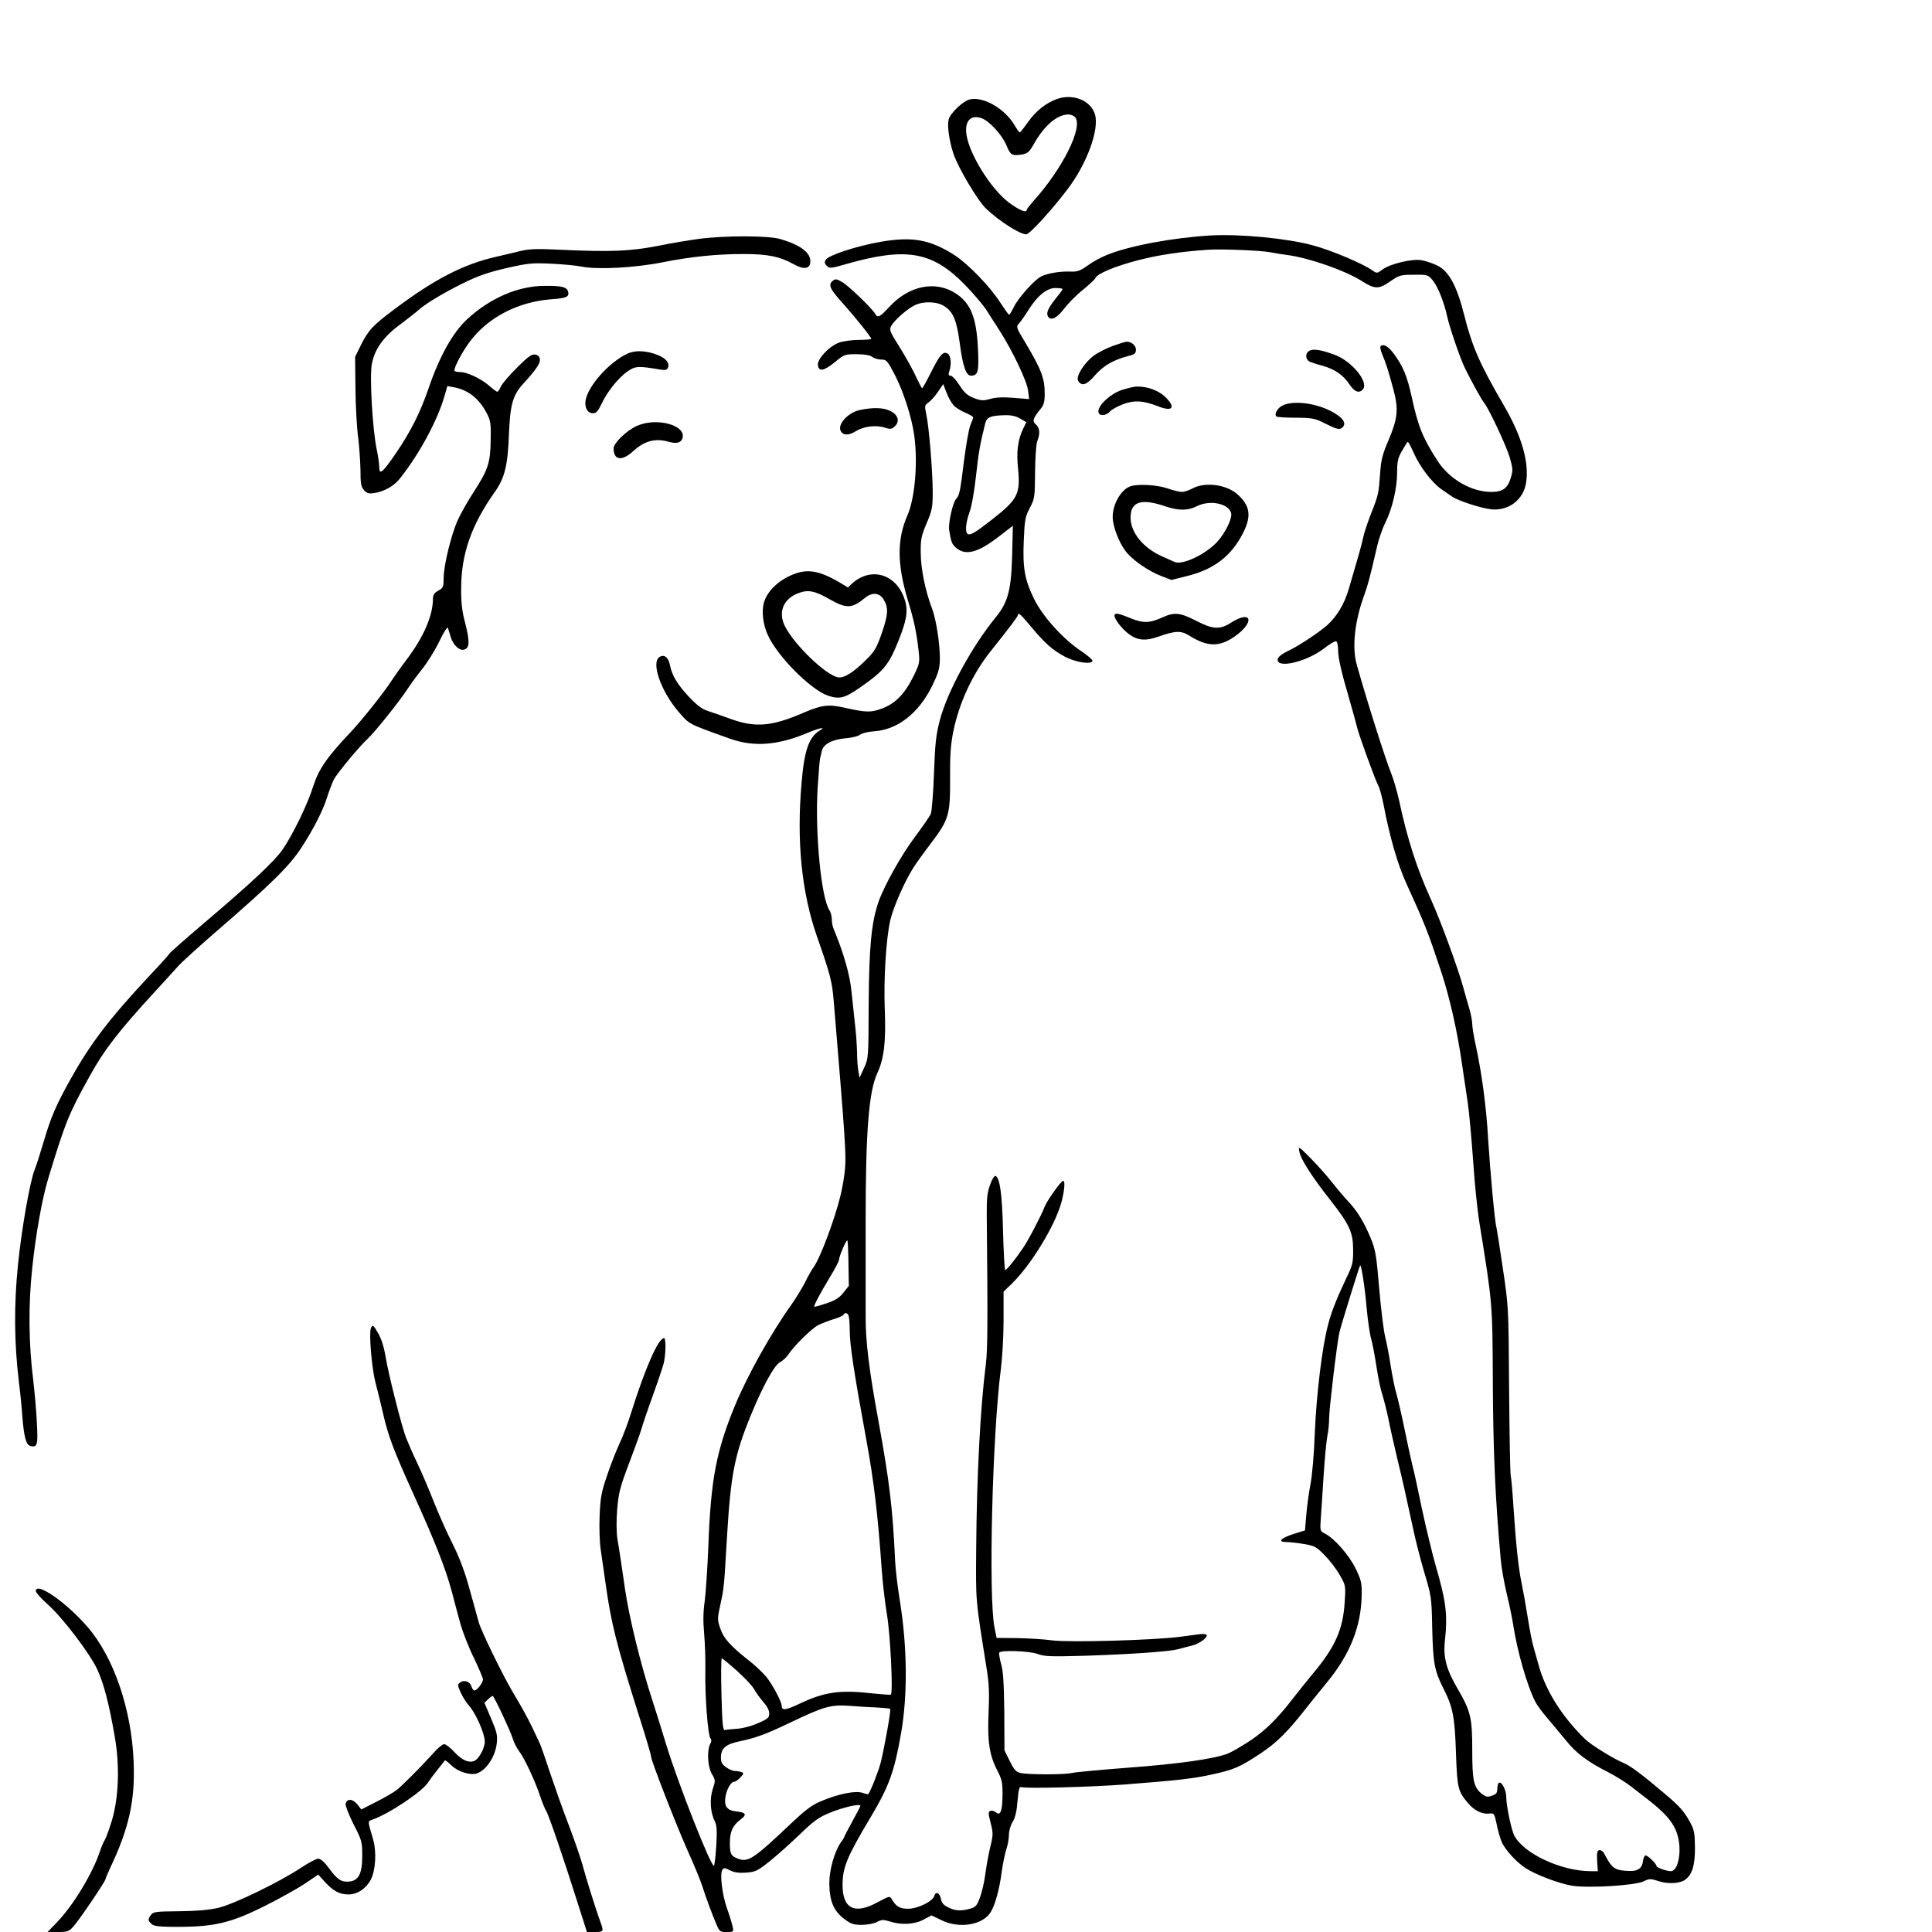 <?xml version="1.0" standalone="no"?>
<!DOCTYPE svg PUBLIC "-//W3C//DTD SVG 20010904//EN"
 "http://www.w3.org/TR/2001/REC-SVG-20010904/DTD/svg10.dtd">
<svg version="1.0" xmlns="http://www.w3.org/2000/svg"
 width="1080pt" height="1080pt" viewBox="0 0 1080 1080"
 preserveAspectRatio="xMidYMid meet">

<g transform="translate(0,1080) scale(0.1,-0.1)"
fill="#000000" stroke="none">
<path d="M5907 10246 c-62 -23 -117 -67 -160 -128 -23 -32 -43 -58 -46 -58 -4
0 -18 20 -32 44 -54 89 -170 156 -245 141 -38 -7 -111 -76 -121 -113 -9 -36 3
-119 27 -192 27 -79 136 -263 182 -306 77 -73 190 -144 225 -144 19 1 142 135
232 254 107 141 177 333 152 416 -23 79 -124 119 -214 86z m103 -101 c46 -55
-69 -287 -234 -470 -19 -22 -36 -43 -36 -47 0 -21 -43 -3 -102 41 -98 75 -217
264 -235 376 -12 76 21 115 82 95 44 -14 116 -93 141 -152 22 -55 31 -60 85
-52 34 6 42 13 69 60 57 102 129 163 191 164 15 0 32 -7 39 -15z"/>
<path d="M6770 9484 c-217 -13 -456 -58 -582 -109 -33 -13 -82 -40 -109 -60
-41 -29 -57 -35 -97 -33 -58 2 -128 -10 -163 -28 -37 -19 -128 -120 -152 -171
-12 -24 -23 -43 -26 -42 -4 0 -26 32 -51 70 -55 86 -176 211 -250 260 -137 89
-237 108 -413 78 -134 -23 -295 -75 -311 -101 -8 -13 -7 -22 6 -34 15 -15 23
-15 105 9 338 97 484 72 666 -114 48 -49 102 -113 121 -142 18 -29 52 -81 75
-117 72 -113 153 -283 158 -334 l6 -47 -86 7 c-59 5 -101 3 -132 -6 -39 -11
-51 -10 -91 5 -36 14 -53 29 -80 71 -19 30 -42 54 -50 54 -12 0 -13 6 -8 23
14 39 10 89 -8 100 -25 16 -44 -5 -94 -105 -24 -48 -46 -88 -49 -88 -3 0 -18
29 -34 63 -15 35 -56 108 -90 163 -57 90 -61 100 -49 122 17 32 90 96 132 116
50 24 126 21 167 -7 48 -32 67 -78 84 -205 17 -129 35 -182 63 -182 39 0 45
23 39 148 -8 176 -40 256 -123 311 -114 75 -264 45 -374 -76 -52 -56 -64 -62
-78 -37 -17 30 -153 162 -187 179 -28 16 -36 17 -49 6 -28 -23 -18 -45 55
-126 74 -83 159 -189 159 -199 0 -3 -31 -6 -69 -6 -38 0 -87 -7 -110 -15 -54
-19 -122 -90 -119 -125 4 -39 32 -35 93 14 54 45 58 46 123 46 45 0 75 -5 88
-15 10 -8 33 -15 50 -15 30 0 35 -6 78 -89 46 -90 92 -231 106 -331 22 -149 5
-355 -37 -450 -59 -133 -59 -273 2 -475 36 -120 48 -175 61 -291 6 -58 4 -66
-31 -137 -48 -97 -101 -150 -173 -177 -63 -24 -91 -23 -211 4 -89 20 -127 16
-231 -29 -176 -76 -268 -83 -402 -35 -46 17 -104 37 -129 45 -35 11 -62 32
-108 80 -66 71 -95 120 -106 178 -9 44 -34 62 -60 43 -45 -32 10 -189 105
-301 64 -75 52 -69 290 -154 134 -48 270 -38 441 35 60 25 99 32 64 12 -62
-36 -89 -110 -104 -293 -29 -326 0 -614 86 -860 77 -220 84 -250 94 -365 62
-745 70 -854 63 -930 -3 -41 -15 -111 -26 -155 -32 -132 -112 -344 -147 -394
-12 -16 -35 -57 -51 -90 -17 -33 -52 -90 -78 -127 -111 -155 -244 -393 -313
-560 -104 -253 -135 -410 -149 -779 -5 -132 -15 -276 -21 -319 -8 -54 -9 -110
-3 -175 5 -53 8 -148 7 -211 -3 -135 14 -359 28 -377 7 -8 7 -18 -1 -32 -19
-37 -14 -127 9 -167 21 -35 21 -38 5 -86 -18 -56 -13 -131 12 -179 11 -23 13
-52 8 -139 -4 -60 -10 -110 -13 -110 -19 0 -199 457 -266 675 -25 83 -59 191
-75 240 -67 205 -130 460 -155 625 -8 58 -20 134 -25 170 -5 36 -14 90 -19
120 -5 33 -6 99 -1 161 8 93 15 123 65 255 31 82 63 169 70 194 7 25 35 108
63 185 28 77 55 158 61 180 13 47 15 145 3 145 -32 0 -107 -172 -184 -418 -16
-53 -46 -131 -65 -172 -19 -41 -51 -122 -70 -180 -31 -89 -37 -123 -41 -222
-3 -65 0 -151 6 -190 6 -40 18 -125 27 -188 31 -223 60 -339 185 -735 43 -134
70 -227 70 -236 0 -21 135 -368 200 -515 39 -86 76 -177 84 -202 19 -61 62
-177 83 -224 15 -35 19 -38 55 -38 39 0 40 0 33 32 -4 18 -18 65 -32 103 -26
75 -40 191 -25 213 8 12 15 11 42 -3 24 -12 50 -16 91 -13 52 4 63 9 131 63
40 32 116 100 168 150 80 77 107 97 170 122 71 30 170 52 170 39 0 -3 -20 -42
-45 -87 -25 -45 -45 -84 -45 -86 0 -3 -8 -17 -19 -31 -36 -52 -65 -153 -65
-228 0 -97 23 -155 81 -199 39 -30 54 -35 100 -35 30 0 68 7 85 16 27 14 36
14 72 3 63 -21 140 -17 190 11 l43 23 54 -26 c99 -50 232 -29 277 44 26 44 48
124 62 227 6 45 18 101 25 123 8 23 15 60 15 82 0 23 9 54 21 73 14 23 23 60
27 116 6 67 10 82 22 78 30 -9 384 0 581 15 293 23 376 32 481 55 125 27 157
41 268 114 95 62 157 123 266 263 27 34 76 95 109 135 131 158 193 313 197
489 1 70 -2 85 -34 151 -37 75 -117 167 -171 195 -28 14 -28 16 -24 81 3 37
10 146 16 242 6 96 16 197 21 223 6 26 10 72 10 101 0 50 44 420 57 476 7 34
112 372 116 376 7 7 27 -124 37 -241 6 -66 17 -142 25 -170 8 -27 21 -98 30
-157 9 -59 23 -127 31 -150 8 -24 24 -86 35 -138 10 -52 33 -151 49 -220 33
-136 45 -190 86 -380 14 -69 44 -186 66 -260 39 -130 41 -141 44 -305 5 -201
12 -241 60 -338 56 -109 66 -161 73 -367 7 -197 11 -213 67 -279 34 -41 78
-63 116 -59 31 3 31 2 44 -57 6 -33 19 -78 28 -100 19 -45 84 -116 136 -149
60 -38 186 -85 257 -97 92 -15 356 1 403 25 31 15 37 15 83 0 52 -17 119 -13
148 9 39 29 54 79 54 177 -1 85 -4 101 -28 145 -36 64 -56 86 -143 160 -129
109 -191 155 -230 171 -56 23 -183 102 -214 133 -130 127 -221 273 -259 413
-11 40 -25 88 -30 107 -6 19 -20 91 -31 160 -11 69 -27 158 -35 196 -17 80
-31 215 -45 427 -5 80 -12 157 -15 170 -3 12 -7 230 -9 483 -3 459 -3 460 -35
675 -17 118 -34 222 -36 230 -9 28 -35 314 -46 490 -10 180 -35 367 -69 525
-11 49 -20 103 -20 120 0 16 -7 55 -16 85 -9 30 -24 84 -34 120 -33 118 -127
373 -182 495 -78 171 -131 335 -177 551 -11 49 -30 115 -42 145 -37 93 -135
402 -195 615 -27 96 -11 242 41 384 22 61 32 98 74 280 10 41 30 99 45 128 38
76 66 192 66 280 0 62 4 82 28 123 15 27 29 49 32 49 3 0 18 -28 33 -62 34
-77 100 -163 152 -201 22 -15 49 -34 61 -42 33 -24 164 -66 220 -72 97 -10
180 53 195 149 18 113 -24 260 -125 433 -134 230 -177 328 -221 504 -43 169
-87 248 -155 279 -25 12 -64 24 -86 28 -53 8 -173 -21 -215 -52 -31 -23 -32
-23 -58 -5 -53 38 -234 114 -333 140 -143 39 -409 64 -568 55z m330 -94 c25
-5 67 -12 93 -15 124 -16 326 -87 418 -145 73 -47 96 -48 159 -4 52 36 59 38
134 38 76 1 79 0 105 -31 29 -36 63 -120 81 -203 14 -63 74 -238 100 -290 36
-73 93 -176 105 -190 26 -30 123 -237 144 -305 18 -62 19 -75 7 -114 -17 -60
-46 -81 -109 -81 -111 0 -235 71 -301 174 -84 130 -109 193 -145 360 -25 113
-48 169 -99 238 -33 44 -59 58 -75 42 -3 -4 1 -23 9 -43 22 -51 38 -103 64
-201 29 -109 23 -161 -29 -283 -33 -77 -41 -109 -46 -183 -8 -112 -9 -120 -51
-226 -19 -48 -38 -106 -43 -130 -8 -40 -32 -123 -82 -293 -25 -83 -65 -150
-120 -200 -43 -38 -152 -111 -209 -139 -54 -26 -73 -43 -67 -61 16 -40 171 2
258 70 32 25 63 43 69 40 5 -3 10 -24 10 -46 0 -46 17 -122 66 -289 18 -63 36
-128 40 -145 9 -41 101 -294 118 -325 8 -14 21 -62 30 -107 34 -179 78 -332
126 -438 107 -235 123 -276 194 -490 49 -146 93 -340 120 -532 9 -59 23 -153
31 -208 8 -55 21 -201 30 -325 8 -124 24 -279 35 -345 74 -457 73 -447 75
-900 2 -386 14 -646 44 -980 4 -49 20 -137 34 -195 14 -58 31 -139 37 -180 22
-142 77 -333 121 -420 9 -19 39 -60 66 -91 26 -31 74 -88 105 -126 60 -75 121
-120 242 -182 41 -21 98 -57 127 -80 30 -23 70 -54 89 -69 128 -99 170 -161
178 -261 5 -76 -17 -141 -48 -141 -23 0 -80 20 -80 29 0 13 -52 62 -62 59 -6
-2 -12 -17 -14 -33 -4 -38 -28 -55 -73 -54 -85 3 -99 12 -143 97 -6 12 -19 21
-27 20 -13 -3 -15 -15 -13 -61 l4 -57 -39 0 c-165 0 -375 98 -428 199 -17 33
-45 168 -45 216 0 38 -26 89 -41 79 -5 -3 -9 -18 -9 -34 0 -22 -6 -30 -30 -38
-24 -9 -33 -7 -56 10 -46 37 -54 73 -54 246 0 179 -9 216 -79 337 -66 112 -84
180 -74 272 16 148 7 220 -52 423 -18 63 -52 203 -75 310 -22 107 -47 222 -56
255 -8 33 -28 124 -44 203 -16 79 -37 167 -45 195 -9 29 -22 97 -31 152 -8 55
-22 127 -30 159 -9 33 -24 155 -34 271 -16 192 -21 219 -49 287 -38 90 -74
149 -125 203 -21 22 -61 69 -89 105 -28 36 -82 96 -120 135 -70 70 -70 70 -63
35 8 -41 68 -135 169 -264 111 -141 131 -185 131 -281 1 -72 -3 -88 -38 -160
-52 -109 -84 -189 -102 -260 -33 -123 -65 -390 -74 -600 -4 -119 -15 -247 -25
-295 -9 -47 -19 -123 -23 -170 l-7 -85 -64 -20 c-72 -23 -92 -45 -40 -45 18 0
62 -5 98 -11 60 -10 70 -16 116 -63 28 -28 66 -78 84 -110 33 -57 34 -60 28
-150 -9 -154 -53 -253 -179 -403 -35 -42 -82 -101 -106 -132 -90 -117 -157
-183 -240 -239 -48 -32 -105 -65 -127 -74 -76 -30 -272 -58 -553 -79 -155 -12
-299 -25 -320 -30 -42 -10 -241 -10 -287 0 -24 5 -36 17 -60 66 l-30 60 -1
215 c-2 161 -6 229 -18 269 -8 30 -13 58 -10 63 9 15 169 9 215 -8 37 -14 76
-15 255 -10 255 8 474 23 526 36 21 6 57 15 81 21 43 11 90 46 82 60 -3 4 -20
6 -38 4 -17 -2 -68 -9 -112 -15 -151 -19 -614 -32 -711 -20 -49 7 -139 12
-201 13 l-112 1 -12 60 c-34 175 -12 1073 36 1444 8 62 15 185 15 272 l0 160
44 42 c112 109 247 332 281 463 16 64 20 115 8 114 -12 0 -91 -112 -103 -144
-20 -51 -91 -188 -123 -234 -39 -58 -90 -121 -98 -121 -3 0 -9 98 -12 218 -5
210 -18 301 -43 309 -5 2 -19 -20 -29 -49 -16 -43 -20 -76 -19 -173 6 -596 5
-750 -5 -830 -31 -242 -51 -629 -54 -1025 -2 -314 -6 -273 60 -688 12 -77 14
-136 9 -240 -7 -158 5 -236 51 -323 24 -47 28 -65 27 -137 -1 -88 -12 -115
-38 -92 -9 7 -22 10 -30 7 -12 -5 -12 -15 2 -68 14 -56 14 -67 -1 -128 -9 -36
-22 -104 -28 -151 -6 -47 -20 -108 -31 -137 -17 -46 -24 -54 -56 -63 -53 -14
-82 -12 -122 8 -25 12 -36 25 -40 46 -6 35 -29 46 -37 18 -8 -30 -92 -72 -147
-72 -46 0 -67 12 -92 55 -9 17 -14 16 -77 -18 -128 -71 -197 -38 -197 95 0 99
23 155 157 380 102 171 132 253 169 463 39 218 36 491 -7 755 -12 74 -23 169
-25 210 -14 304 -32 448 -94 790 -52 281 -72 446 -71 585 0 72 0 312 0 535 0
502 18 720 66 823 37 80 48 175 41 352 -7 172 7 393 30 498 17 75 81 220 130
297 16 25 61 88 101 140 98 130 105 157 104 360 -1 127 3 187 18 261 32 159
108 323 209 449 114 143 152 194 152 202 0 18 17 3 75 -67 78 -93 118 -128
188 -166 59 -31 146 -45 154 -24 2 6 -26 30 -61 54 -102 67 -216 193 -265 292
-53 109 -65 173 -58 330 5 114 8 132 34 180 27 52 28 60 29 199 1 84 6 157 12
173 17 41 15 75 -7 94 -22 18 -17 35 25 86 19 23 24 40 24 87 0 85 -19 135
-108 284 -53 88 -53 89 -34 110 10 11 33 44 51 73 50 80 103 123 151 123 22 0
40 -3 40 -6 0 -3 -15 -24 -34 -47 -44 -55 -57 -82 -50 -101 13 -33 50 -18 93
39 23 30 70 78 106 106 35 29 66 58 69 65 9 24 107 65 237 99 115 30 242 49
394 59 75 5 294 -4 345 -14z m-1769 -856 c12 -13 41 -31 65 -41 24 -10 44 -22
44 -26 0 -4 -7 -24 -16 -45 -8 -20 -24 -109 -35 -197 -22 -176 -25 -193 -45
-215 -19 -22 -44 -137 -38 -174 11 -66 15 -76 35 -95 54 -50 124 -33 247 63
l74 57 -4 -163 c-5 -196 -23 -265 -92 -349 -134 -164 -271 -417 -312 -574 -22
-84 -27 -133 -33 -300 -4 -110 -12 -211 -18 -225 -6 -14 -45 -70 -86 -125 -80
-107 -174 -275 -207 -369 -39 -115 -52 -252 -54 -571 -1 -297 -1 -301 -26
-355 l-25 -55 -7 40 c-4 22 -7 69 -7 104 -1 35 -5 102 -11 150 -5 47 -14 132
-20 188 -9 94 -43 213 -100 351 -6 13 -10 36 -10 53 0 16 -6 40 -14 52 -46 70
-81 438 -65 686 5 79 11 151 13 160 2 9 7 28 10 43 8 38 59 65 134 71 35 3 71
12 80 20 10 8 44 17 78 19 132 9 248 100 324 252 35 73 43 97 44 149 1 86 -21
228 -45 289 -35 90 -62 219 -62 308 -1 75 3 94 33 165 31 73 34 88 34 180 -1
120 -21 361 -36 429 -10 47 -9 51 11 65 12 8 36 34 53 59 l31 45 18 -48 c10
-26 28 -58 40 -71z m372 -74 l34 -20 -18 -38 c-29 -59 -38 -128 -28 -222 14
-141 -2 -172 -144 -283 -93 -73 -123 -91 -137 -82 -16 10 -12 61 10 123 12 32
27 120 36 202 14 128 22 176 52 295 9 34 31 42 109 44 35 1 63 -5 86 -19z
m-960 -4723 l2 -125 -31 -39 c-23 -29 -46 -43 -95 -59 -35 -12 -65 -20 -67
-19 -5 4 30 71 87 165 28 46 51 90 51 97 0 19 41 115 47 109 2 -2 5 -60 6
-129z m1 -293 c3 -9 6 -43 6 -77 0 -86 23 -234 93 -617 42 -229 64 -412 86
-725 5 -71 18 -184 29 -250 19 -111 35 -436 22 -448 -3 -2 -45 1 -95 6 -191
22 -275 10 -420 -59 -72 -34 -95 -37 -95 -11 0 24 -51 119 -86 163 -20 24 -66
68 -103 96 -99 78 -137 121 -155 176 -16 46 -16 55 0 128 22 101 21 95 38 384
21 348 42 457 135 683 66 160 130 276 161 292 15 8 34 25 43 38 34 52 132 149
170 169 22 11 62 26 88 34 27 8 51 19 54 24 9 15 22 12 29 -6z m-622 -1986
c44 -40 87 -86 95 -103 9 -16 31 -47 49 -68 21 -23 34 -47 34 -65 0 -24 -7
-31 -64 -55 -37 -17 -86 -29 -117 -31 -30 -2 -60 -5 -67 -7 -11 -3 -15 36 -19
199 -3 111 -2 202 2 202 3 0 43 -33 87 -72z m781 -203 c38 -2 70 -5 73 -8 6
-5 -30 -206 -52 -297 -13 -51 -55 -158 -70 -179 -2 -2 -16 1 -33 7 -38 13
-131 -5 -227 -45 -56 -23 -88 -47 -179 -133 -203 -192 -233 -212 -290 -190
-39 15 -45 26 -45 88 0 63 16 98 60 131 37 27 30 40 -25 45 -50 5 -68 29 -60
79 6 43 31 87 49 87 7 0 23 11 35 24 19 21 20 24 6 30 -9 3 -26 6 -37 6 -11 0
-33 9 -49 21 -22 15 -29 28 -29 54 0 51 26 74 100 90 93 19 150 40 280 102
198 95 233 105 345 97 44 -4 111 -8 148 -9z"/>
<path d="M6223 8867 c-34 -12 -82 -36 -107 -54 -54 -39 -104 -118 -89 -142 20
-32 47 -24 94 31 47 54 104 87 187 108 35 9 42 15 42 35 0 24 -25 45 -52 45
-7 0 -41 -11 -75 -23z"/>
<path d="M7316 8837 c-21 -15 -18 -46 4 -58 8 -4 40 -15 71 -23 71 -20 116
-51 152 -104 29 -43 55 -53 76 -28 34 40 -64 159 -159 193 -81 30 -123 35
-144 20z"/>
<path d="M6268 8619 c-62 -22 -128 -83 -128 -119 0 -27 41 -27 65 0 10 11 43
29 74 41 63 23 111 20 194 -12 83 -33 102 -7 40 53 -38 36 -102 59 -160 57
-15 0 -54 -10 -85 -20z"/>
<path d="M7173 8535 c-30 -13 -52 -49 -38 -63 4 -4 52 -7 108 -7 96 -1 106 -3
170 -35 53 -27 72 -32 85 -24 28 18 20 46 -23 75 -87 60 -230 85 -302 54z"/>
<path d="M6315 8080 c-50 -20 -95 -100 -95 -169 0 -51 32 -137 70 -189 35 -49
129 -115 204 -143 l54 -21 88 22 c151 37 249 113 314 243 47 94 38 152 -34
215 -62 54 -179 69 -249 32 -20 -11 -47 -20 -60 -20 -13 0 -50 9 -82 20 -60
21 -172 26 -210 10z m204 -112 c70 -23 122 -23 171 2 72 37 178 16 192 -38 8
-28 -32 -111 -77 -160 -63 -70 -197 -134 -240 -113 -11 5 -40 18 -65 29 -108
47 -180 134 -180 219 0 90 60 109 199 61z"/>
<path d="M6230 7358 c0 -19 40 -71 77 -100 49 -38 96 -43 168 -17 94 33 126
35 171 7 104 -65 170 -66 256 -6 114 80 96 151 -19 78 -64 -41 -102 -39 -197
10 -87 45 -121 49 -185 20 -74 -34 -109 -35 -181 -6 -70 29 -90 32 -90 14z"/>
<path d="M3910 9465 c-52 -7 -158 -24 -235 -40 -155 -30 -268 -34 -545 -21
-124 6 -168 5 -220 -7 -36 -9 -96 -23 -135 -32 -185 -42 -345 -125 -568 -292
-122 -91 -148 -118 -190 -203 l-32 -65 2 -180 c1 -99 8 -220 15 -270 6 -49 12
-131 13 -181 0 -77 3 -95 20 -114 16 -18 27 -21 58 -16 57 9 111 40 144 83
109 138 208 322 247 457 l17 58 37 -7 c80 -15 140 -63 183 -145 21 -40 24 -57
22 -150 -2 -128 -14 -164 -93 -287 -33 -50 -74 -123 -91 -160 -37 -83 -79
-254 -79 -325 0 -48 -3 -55 -30 -70 -24 -13 -30 -24 -30 -50 -1 -91 -53 -210
-144 -331 -34 -45 -74 -102 -90 -126 -43 -67 -165 -219 -228 -286 -129 -136
-176 -204 -207 -300 -32 -103 -116 -274 -172 -355 -45 -65 -180 -191 -442
-413 -102 -87 -187 -162 -189 -167 -2 -5 -52 -61 -112 -124 -226 -242 -331
-380 -443 -581 -80 -143 -109 -212 -148 -344 -20 -68 -43 -140 -51 -159 -26
-63 -74 -335 -94 -537 -22 -219 -21 -426 5 -645 8 -63 17 -153 20 -200 9 -112
21 -157 44 -163 40 -10 44 4 37 132 -3 67 -13 172 -20 234 -26 205 -28 422 -6
627 20 191 55 387 89 500 97 319 116 366 235 579 78 142 163 251 356 461 53
58 114 124 134 147 21 24 117 111 214 195 309 267 409 366 476 468 68 104 122
210 144 282 12 37 29 82 38 100 18 35 144 187 189 228 38 34 179 211 220 274
18 28 56 80 85 116 29 36 72 105 96 155 24 51 45 83 48 75 2 -8 10 -32 16 -52
15 -49 55 -82 81 -67 25 13 24 50 -2 152 -16 59 -22 111 -21 187 0 193 57 355
188 540 55 77 73 149 79 322 7 167 21 218 80 283 74 81 96 115 93 137 -2 15
-11 24 -27 26 -19 3 -41 -13 -102 -74 -43 -43 -83 -90 -90 -106 -6 -15 -15
-28 -19 -28 -4 0 -23 14 -41 30 -47 42 -127 80 -166 80 -18 0 -33 4 -33 9 0
21 44 104 84 158 102 138 270 226 458 240 88 6 104 15 92 48 -9 21 -39 28
-129 27 -148 0 -305 -68 -433 -186 -81 -74 -156 -210 -216 -386 -47 -137 -100
-242 -183 -364 -75 -109 -93 -124 -93 -77 0 16 -6 60 -14 98 -24 115 -41 412
-27 480 16 83 66 152 159 220 42 32 86 66 97 76 38 36 141 98 250 152 85 42
141 62 245 86 123 28 145 30 250 25 63 -3 142 -10 175 -17 89 -17 296 -6 450
25 162 32 303 46 454 46 130 0 201 -14 274 -55 61 -35 97 -29 97 15 0 49 -57
91 -169 124 -66 19 -304 20 -451 1z"/>
<path d="M3505 8822 c-100 -48 -215 -176 -231 -257 -8 -42 10 -75 40 -75 19 0
29 11 49 53 32 69 94 145 145 181 44 30 60 31 183 10 28 -5 38 -2 43 11 10 26
-10 51 -56 70 -66 26 -127 29 -173 7z"/>
<path d="M4811 8509 c-69 -13 -132 -81 -111 -119 14 -25 44 -25 85 0 43 27
113 35 159 20 33 -10 40 -10 57 6 30 27 21 63 -21 85 -37 20 -94 23 -169 8z"/>
<path d="M3560 8419 c-57 -25 -130 -96 -130 -125 0 -68 47 -74 112 -14 61 56
123 72 198 50 42 -12 67 -5 75 20 23 73 -145 119 -255 69z"/>
<path d="M4453 7596 c-91 -30 -164 -96 -183 -166 -13 -48 -5 -118 20 -175 50
-118 241 -311 339 -344 64 -21 92 -14 176 44 138 96 164 128 221 272 41 105
50 154 35 209 -41 152 -188 202 -299 101 l-22 -21 -38 23 c-108 65 -176 81
-249 57z m185 -146 c92 -53 125 -52 195 6 42 35 83 32 107 -8 28 -46 25 -84
-12 -191 -27 -77 -40 -100 -83 -142 -76 -76 -128 -108 -162 -101 -71 16 -242
181 -295 285 -40 79 -9 155 77 186 53 20 91 12 173 -35z"/>
<path d="M2073 3374 c-11 -30 5 -219 25 -299 12 -44 31 -123 43 -175 29 -128
60 -209 172 -456 117 -258 177 -409 212 -539 14 -55 37 -139 50 -187 14 -47
47 -132 75 -188 27 -56 50 -110 50 -119 -1 -19 -34 -61 -48 -61 -5 0 -12 9
-15 19 -7 29 -40 43 -63 27 -18 -13 -17 -15 1 -57 11 -24 32 -58 48 -75 38
-44 87 -156 87 -199 0 -39 -35 -102 -62 -110 -30 -10 -66 6 -108 51 -22 24
-48 44 -57 44 -9 0 -35 -21 -57 -46 -65 -73 -178 -187 -211 -212 -16 -12 -67
-42 -113 -65 l-82 -42 -23 29 c-26 32 -59 33 -65 2 -2 -10 18 -61 44 -113 47
-91 49 -98 49 -178 0 -98 -20 -138 -73 -143 -43 -4 -66 10 -112 73 -26 36 -48
55 -61 55 -11 0 -54 -23 -95 -50 -116 -78 -377 -205 -464 -225 -51 -12 -121
-18 -218 -19 -130 -1 -145 -3 -158 -20 -18 -25 -18 -31 2 -50 11 -12 38 -16
102 -17 245 -3 335 17 543 122 79 40 176 94 216 121 l72 49 37 -41 c47 -51 82
-70 132 -70 50 0 99 33 125 83 27 53 33 157 12 227 -29 98 -29 99 -9 106 98
33 290 162 319 213 6 10 28 40 50 67 21 27 41 51 42 53 2 3 18 -10 37 -28 36
-35 103 -56 140 -45 53 16 105 94 113 169 5 45 0 64 -32 139 l-37 87 20 20
c12 10 23 19 26 19 7 0 97 -191 111 -235 7 -24 24 -58 38 -76 30 -40 90 -168
118 -254 11 -33 26 -69 33 -80 14 -22 96 -262 175 -512 l52 -163 44 0 c50 0
51 3 31 57 -23 62 -83 254 -100 319 -9 34 -43 133 -76 220 -34 88 -81 222
-107 299 -25 77 -51 151 -58 165 -7 14 -24 50 -38 80 -25 53 -66 127 -110 200
-54 90 -178 344 -191 392 -8 29 -31 114 -52 188 -25 92 -55 172 -94 250 -32
63 -79 169 -105 235 -26 66 -67 163 -92 215 -25 52 -53 117 -64 145 -26 71
-98 355 -114 453 -8 51 -24 100 -40 127 -28 50 -33 52 -42 29z"/>
<path d="M200 1906 c0 -8 29 -41 65 -73 85 -75 239 -278 280 -368 35 -77 64
-186 96 -370 29 -164 23 -340 -15 -470 -15 -49 -33 -99 -40 -110 -7 -11 -19
-38 -26 -60 -40 -124 -152 -309 -243 -402 l-51 -53 59 0 c54 0 61 3 87 33 33
37 178 251 178 263 0 4 11 30 24 58 108 227 142 382 133 600 -12 293 -112 585
-260 754 -119 137 -287 252 -287 198z"/>
</g>
</svg>
